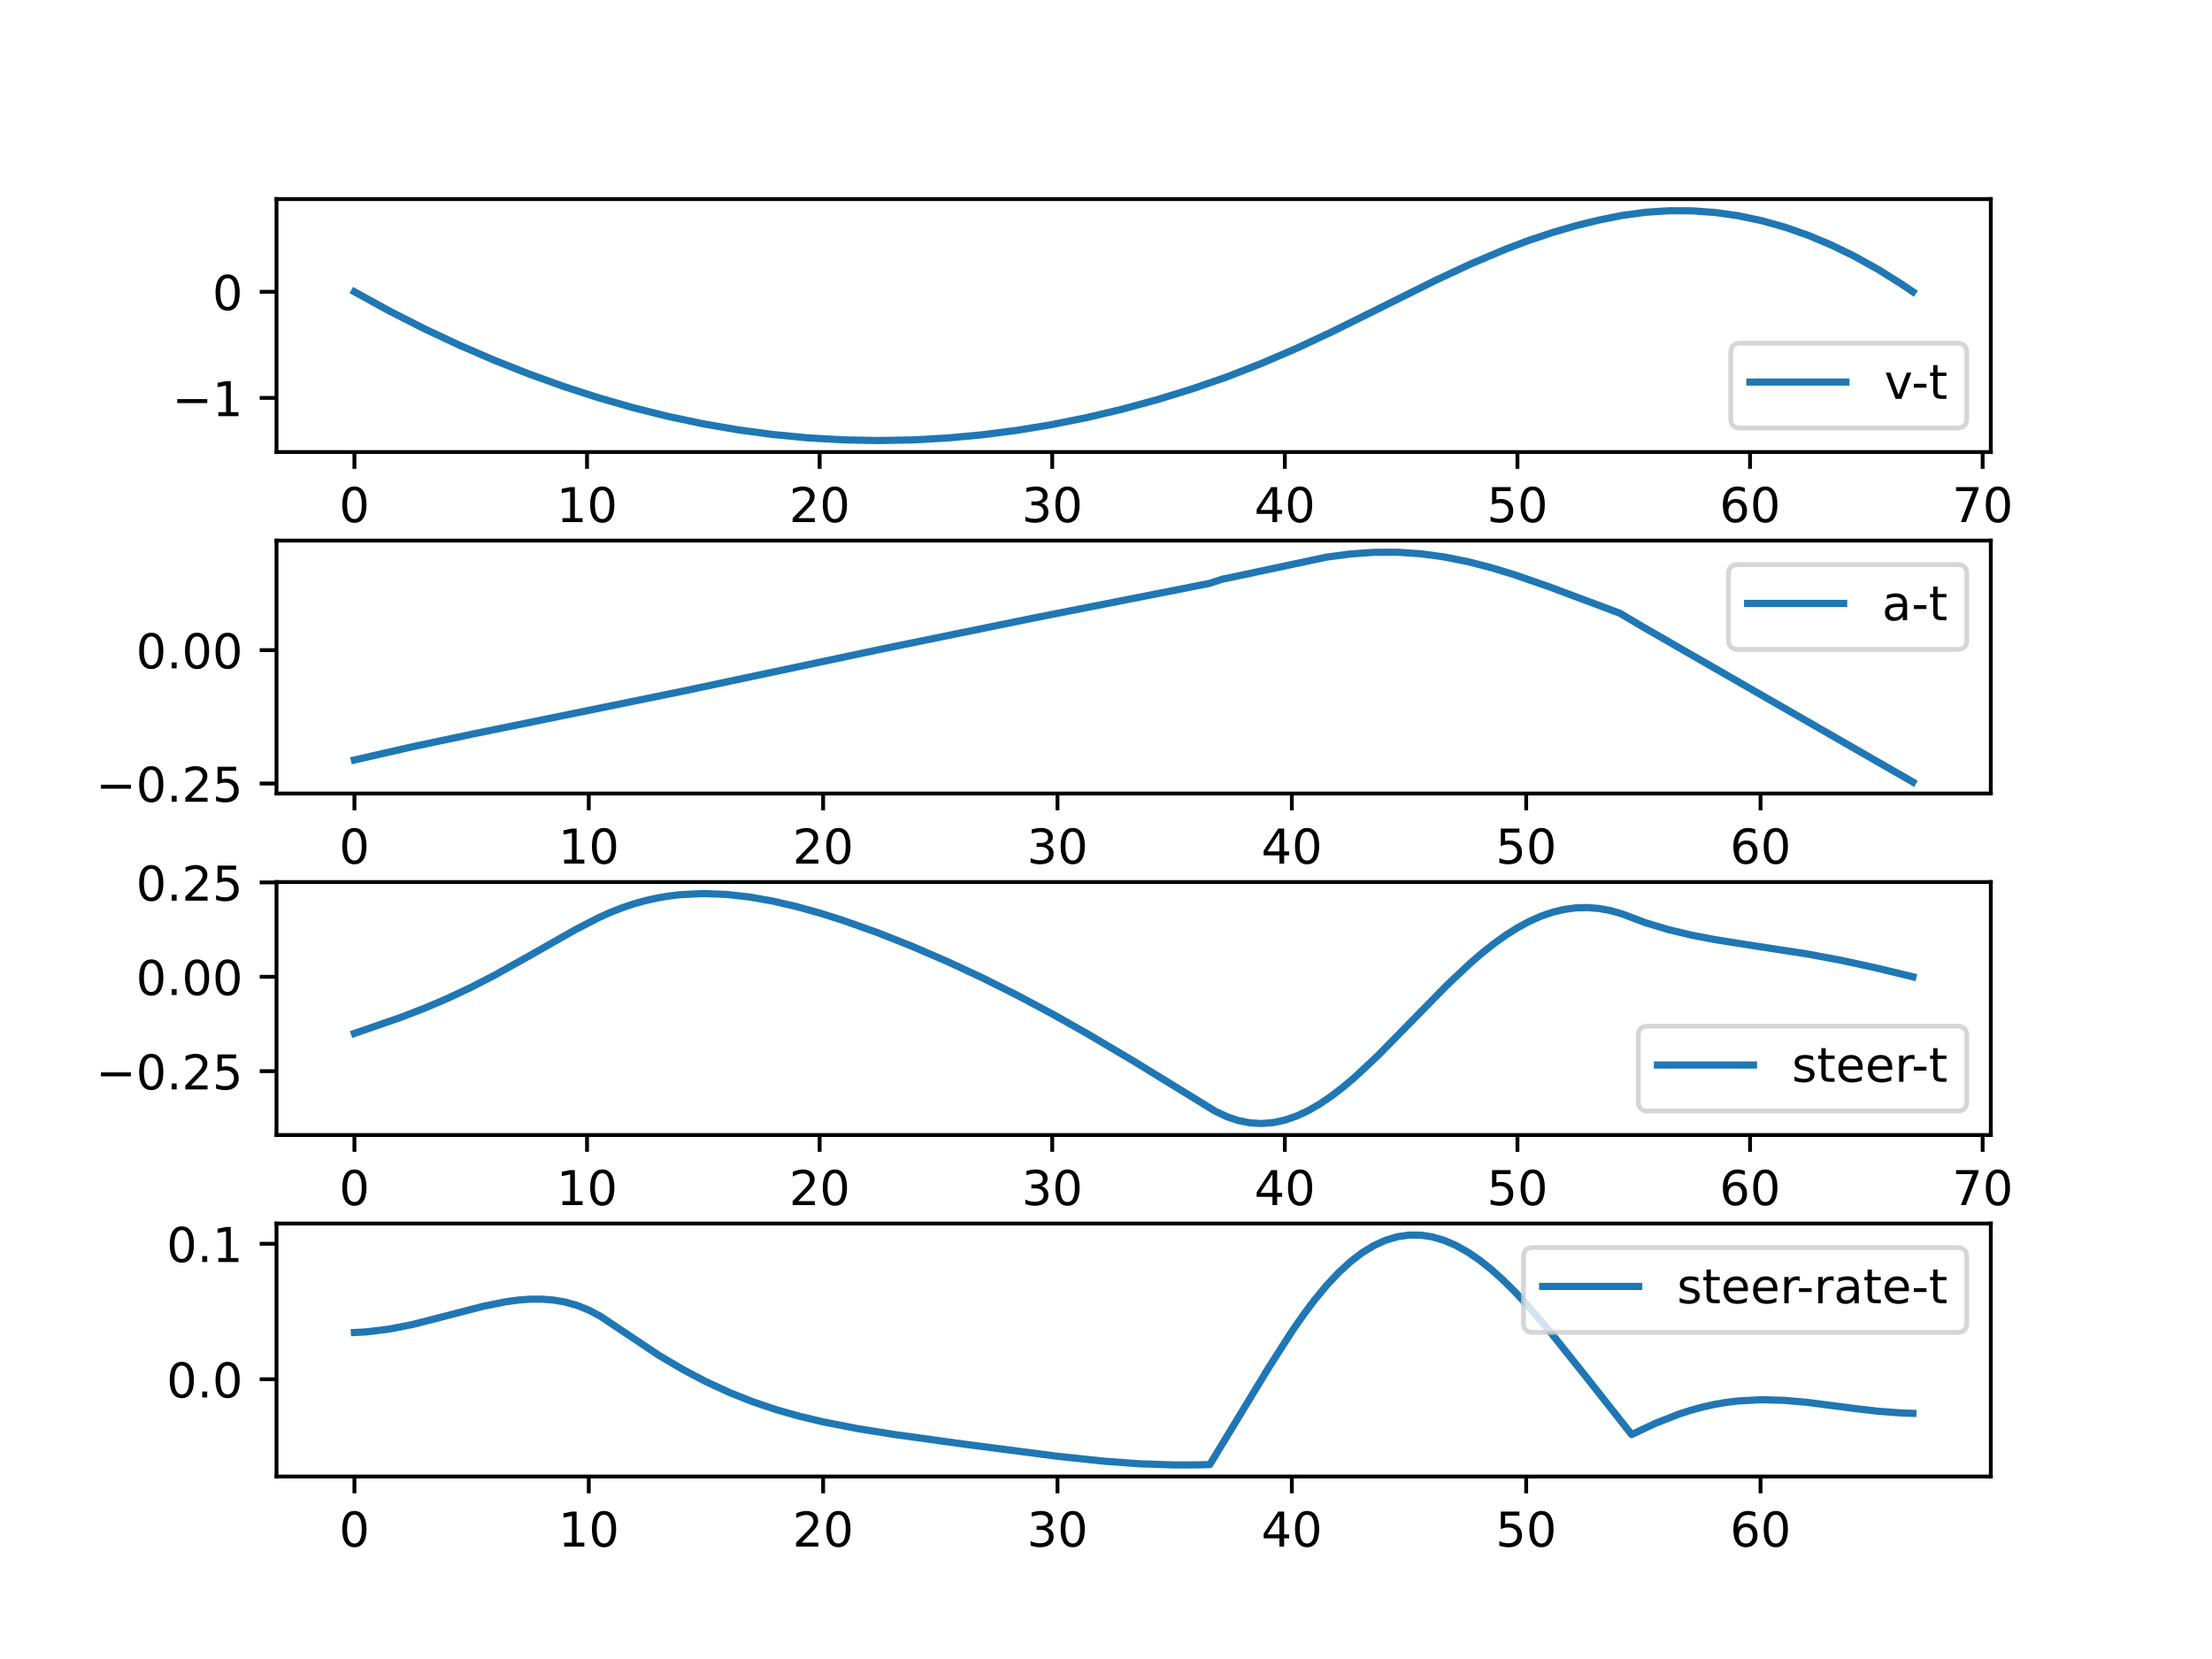 <?xml version="1.0" encoding="utf-8" standalone="no"?>
<!DOCTYPE svg PUBLIC "-//W3C//DTD SVG 1.1//EN"
  "http://www.w3.org/Graphics/SVG/1.1/DTD/svg11.dtd">
<!-- Created with matplotlib (https://matplotlib.org/) -->
<svg height="345.6pt" version="1.1" viewBox="0 0 460.8 345.6" width="460.8pt" xmlns="http://www.w3.org/2000/svg" xmlns:xlink="http://www.w3.org/1999/xlink">
 <defs>
  <style type="text/css">*{stroke-linecap:butt;stroke-linejoin:round;}</style>
 </defs>
 <g id="figure_1">
  <g id="patch_1">
   <path d="M 0 345.6 
L 460.8 345.6 
L 460.8 0 
L 0 0 
z
" style="fill:#ffffff;"/>
  </g>
  <g id="axes_1">
   <g id="patch_2">
    <path d="M 57.6 94.167 
L 414.72 94.167 
L 414.72 41.472 
L 57.6 41.472 
z
" style="fill:#ffffff;"/>
   </g>
   <g id="matplotlib.axis_1">
    <g id="xtick_1">
     <g id="line2d_1">
      <defs>
       <path d="M 0 0 
L 0 3.5 
" id="m134356f3b6" style="stroke:#000000;stroke-width:0.8;"/>
      </defs>
      <g>
       <use style="stroke:#000000;stroke-width:0.8;" x="73.833" xlink:href="#m134356f3b6" y="94.167"/>
      </g>
     </g>
     <g id="text_1">
      <!-- 0 -->
      <g transform="translate(70.651 108.766)scale(0.1 -0.1)">
       <defs>
        <path d="M 31.781 66.406 
Q 24.172 66.406 20.328 58.906 
Q 16.5 51.422 16.5 36.375 
Q 16.5 21.391 20.328 13.891 
Q 24.172 6.391 31.781 6.391 
Q 39.453 6.391 43.281 13.891 
Q 47.125 21.391 47.125 36.375 
Q 47.125 51.422 43.281 58.906 
Q 39.453 66.406 31.781 66.406 
z
M 31.781 74.219 
Q 44.047 74.219 50.516 64.516 
Q 56.984 54.828 56.984 36.375 
Q 56.984 17.969 50.516 8.266 
Q 44.047 -1.422 31.781 -1.422 
Q 19.531 -1.422 13.062 8.266 
Q 6.594 17.969 6.594 36.375 
Q 6.594 54.828 13.062 64.516 
Q 19.531 74.219 31.781 74.219 
z
" id="DejaVuSans-48"/>
       </defs>
       <use xlink:href="#DejaVuSans-48"/>
      </g>
     </g>
    </g>
    <g id="xtick_2">
     <g id="line2d_2">
      <g>
       <use style="stroke:#000000;stroke-width:0.8;" x="122.289" xlink:href="#m134356f3b6" y="94.167"/>
      </g>
     </g>
     <g id="text_2">
      <!-- 10 -->
      <g transform="translate(115.926 108.766)scale(0.1 -0.1)">
       <defs>
        <path d="M 12.406 8.297 
L 28.516 8.297 
L 28.516 63.922 
L 10.984 60.406 
L 10.984 69.391 
L 28.422 72.906 
L 38.281 72.906 
L 38.281 8.297 
L 54.391 8.297 
L 54.391 0 
L 12.406 0 
z
" id="DejaVuSans-49"/>
       </defs>
       <use xlink:href="#DejaVuSans-49"/>
       <use x="63.623" xlink:href="#DejaVuSans-48"/>
      </g>
     </g>
    </g>
    <g id="xtick_3">
     <g id="line2d_3">
      <g>
       <use style="stroke:#000000;stroke-width:0.8;" x="170.745" xlink:href="#m134356f3b6" y="94.167"/>
      </g>
     </g>
     <g id="text_3">
      <!-- 20 -->
      <g transform="translate(164.382 108.766)scale(0.1 -0.1)">
       <defs>
        <path d="M 19.188 8.297 
L 53.609 8.297 
L 53.609 0 
L 7.328 0 
L 7.328 8.297 
Q 12.938 14.109 22.625 23.891 
Q 32.328 33.688 34.812 36.531 
Q 39.547 41.844 41.422 45.531 
Q 43.312 49.219 43.312 52.781 
Q 43.312 58.594 39.234 62.25 
Q 35.156 65.922 28.609 65.922 
Q 23.969 65.922 18.812 64.312 
Q 13.672 62.703 7.812 59.422 
L 7.812 69.391 
Q 13.766 71.781 18.938 73 
Q 24.125 74.219 28.422 74.219 
Q 39.75 74.219 46.484 68.547 
Q 53.219 62.891 53.219 53.422 
Q 53.219 48.922 51.531 44.891 
Q 49.859 40.875 45.406 35.406 
Q 44.188 33.984 37.641 27.219 
Q 31.109 20.453 19.188 8.297 
z
" id="DejaVuSans-50"/>
       </defs>
       <use xlink:href="#DejaVuSans-50"/>
       <use x="63.623" xlink:href="#DejaVuSans-48"/>
      </g>
     </g>
    </g>
    <g id="xtick_4">
     <g id="line2d_4">
      <g>
       <use style="stroke:#000000;stroke-width:0.8;" x="219.2" xlink:href="#m134356f3b6" y="94.167"/>
      </g>
     </g>
     <g id="text_4">
      <!-- 30 -->
      <g transform="translate(212.838 108.766)scale(0.1 -0.1)">
       <defs>
        <path d="M 40.578 39.312 
Q 47.656 37.797 51.625 33 
Q 55.609 28.219 55.609 21.188 
Q 55.609 10.406 48.188 4.484 
Q 40.766 -1.422 27.094 -1.422 
Q 22.516 -1.422 17.656 -0.516 
Q 12.797 0.391 7.625 2.203 
L 7.625 11.719 
Q 11.719 9.328 16.594 8.109 
Q 21.484 6.891 26.812 6.891 
Q 36.078 6.891 40.938 10.547 
Q 45.797 14.203 45.797 21.188 
Q 45.797 27.641 41.281 31.266 
Q 36.766 34.906 28.719 34.906 
L 20.219 34.906 
L 20.219 43.016 
L 29.109 43.016 
Q 36.375 43.016 40.234 45.922 
Q 44.094 48.828 44.094 54.297 
Q 44.094 59.906 40.109 62.906 
Q 36.141 65.922 28.719 65.922 
Q 24.656 65.922 20.016 65.031 
Q 15.375 64.156 9.812 62.312 
L 9.812 71.094 
Q 15.438 72.656 20.344 73.438 
Q 25.25 74.219 29.594 74.219 
Q 40.828 74.219 47.359 69.109 
Q 53.906 64.016 53.906 55.328 
Q 53.906 49.266 50.438 45.094 
Q 46.969 40.922 40.578 39.312 
z
" id="DejaVuSans-51"/>
       </defs>
       <use xlink:href="#DejaVuSans-51"/>
       <use x="63.623" xlink:href="#DejaVuSans-48"/>
      </g>
     </g>
    </g>
    <g id="xtick_5">
     <g id="line2d_5">
      <g>
       <use style="stroke:#000000;stroke-width:0.8;" x="267.656" xlink:href="#m134356f3b6" y="94.167"/>
      </g>
     </g>
     <g id="text_5">
      <!-- 40 -->
      <g transform="translate(261.294 108.766)scale(0.1 -0.1)">
       <defs>
        <path d="M 37.797 64.312 
L 12.891 25.391 
L 37.797 25.391 
z
M 35.203 72.906 
L 47.609 72.906 
L 47.609 25.391 
L 58.016 25.391 
L 58.016 17.188 
L 47.609 17.188 
L 47.609 0 
L 37.797 0 
L 37.797 17.188 
L 4.891 17.188 
L 4.891 26.703 
z
" id="DejaVuSans-52"/>
       </defs>
       <use xlink:href="#DejaVuSans-52"/>
       <use x="63.623" xlink:href="#DejaVuSans-48"/>
      </g>
     </g>
    </g>
    <g id="xtick_6">
     <g id="line2d_6">
      <g>
       <use style="stroke:#000000;stroke-width:0.8;" x="316.112" xlink:href="#m134356f3b6" y="94.167"/>
      </g>
     </g>
     <g id="text_6">
      <!-- 50 -->
      <g transform="translate(309.75 108.766)scale(0.1 -0.1)">
       <defs>
        <path d="M 10.797 72.906 
L 49.516 72.906 
L 49.516 64.594 
L 19.828 64.594 
L 19.828 46.734 
Q 21.969 47.469 24.109 47.828 
Q 26.266 48.188 28.422 48.188 
Q 40.625 48.188 47.75 41.5 
Q 54.891 34.812 54.891 23.391 
Q 54.891 11.625 47.562 5.094 
Q 40.234 -1.422 26.906 -1.422 
Q 22.312 -1.422 17.547 -0.641 
Q 12.797 0.141 7.719 1.703 
L 7.719 11.625 
Q 12.109 9.234 16.797 8.062 
Q 21.484 6.891 26.703 6.891 
Q 35.156 6.891 40.078 11.328 
Q 45.016 15.766 45.016 23.391 
Q 45.016 31 40.078 35.438 
Q 35.156 39.891 26.703 39.891 
Q 22.75 39.891 18.812 39.016 
Q 14.891 38.141 10.797 36.281 
z
" id="DejaVuSans-53"/>
       </defs>
       <use xlink:href="#DejaVuSans-53"/>
       <use x="63.623" xlink:href="#DejaVuSans-48"/>
      </g>
     </g>
    </g>
    <g id="xtick_7">
     <g id="line2d_7">
      <g>
       <use style="stroke:#000000;stroke-width:0.8;" x="364.568" xlink:href="#m134356f3b6" y="94.167"/>
      </g>
     </g>
     <g id="text_7">
      <!-- 60 -->
      <g transform="translate(358.206 108.766)scale(0.1 -0.1)">
       <defs>
        <path d="M 33.016 40.375 
Q 26.375 40.375 22.484 35.828 
Q 18.609 31.297 18.609 23.391 
Q 18.609 15.531 22.484 10.953 
Q 26.375 6.391 33.016 6.391 
Q 39.656 6.391 43.531 10.953 
Q 47.406 15.531 47.406 23.391 
Q 47.406 31.297 43.531 35.828 
Q 39.656 40.375 33.016 40.375 
z
M 52.594 71.297 
L 52.594 62.312 
Q 48.875 64.062 45.094 64.984 
Q 41.312 65.922 37.594 65.922 
Q 27.828 65.922 22.672 59.328 
Q 17.531 52.734 16.797 39.406 
Q 19.672 43.656 24.016 45.922 
Q 28.375 48.188 33.594 48.188 
Q 44.578 48.188 50.953 41.516 
Q 57.328 34.859 57.328 23.391 
Q 57.328 12.156 50.688 5.359 
Q 44.047 -1.422 33.016 -1.422 
Q 20.359 -1.422 13.672 8.266 
Q 6.984 17.969 6.984 36.375 
Q 6.984 53.656 15.188 63.938 
Q 23.391 74.219 37.203 74.219 
Q 40.922 74.219 44.703 73.484 
Q 48.484 72.75 52.594 71.297 
z
" id="DejaVuSans-54"/>
       </defs>
       <use xlink:href="#DejaVuSans-54"/>
       <use x="63.623" xlink:href="#DejaVuSans-48"/>
      </g>
     </g>
    </g>
    <g id="xtick_8">
     <g id="line2d_8">
      <g>
       <use style="stroke:#000000;stroke-width:0.8;" x="413.024" xlink:href="#m134356f3b6" y="94.167"/>
      </g>
     </g>
     <g id="text_8">
      <!-- 70 -->
      <g transform="translate(406.662 108.766)scale(0.1 -0.1)">
       <defs>
        <path d="M 8.203 72.906 
L 55.078 72.906 
L 55.078 68.703 
L 28.609 0 
L 18.312 0 
L 43.219 64.594 
L 8.203 64.594 
z
" id="DejaVuSans-55"/>
       </defs>
       <use xlink:href="#DejaVuSans-55"/>
       <use x="63.623" xlink:href="#DejaVuSans-48"/>
      </g>
     </g>
    </g>
   </g>
   <g id="matplotlib.axis_2">
    <g id="ytick_1">
     <g id="line2d_9">
      <defs>
       <path d="M 0 0 
L -3.5 0 
" id="m5e0f780d71" style="stroke:#000000;stroke-width:0.8;"/>
      </defs>
      <g>
       <use style="stroke:#000000;stroke-width:0.8;" x="57.6" xlink:href="#m5e0f780d71" y="82.89"/>
      </g>
     </g>
     <g id="text_9">
      <!-- −1 -->
      <g transform="translate(35.858 86.69)scale(0.1 -0.1)">
       <defs>
        <path d="M 10.594 35.5 
L 73.188 35.5 
L 73.188 27.203 
L 10.594 27.203 
z
" id="DejaVuSans-8722"/>
       </defs>
       <use xlink:href="#DejaVuSans-8722"/>
       <use x="83.789" xlink:href="#DejaVuSans-49"/>
      </g>
     </g>
    </g>
    <g id="ytick_2">
     <g id="line2d_10">
      <g>
       <use style="stroke:#000000;stroke-width:0.8;" x="57.6" xlink:href="#m5e0f780d71" y="60.784"/>
      </g>
     </g>
     <g id="text_10">
      <!-- 0 -->
      <g transform="translate(44.237 64.583)scale(0.1 -0.1)">
       <use xlink:href="#DejaVuSans-48"/>
      </g>
     </g>
    </g>
   </g>
   <g id="line2d_11">
    <path clip-path="url(#pe5c8f48efb)" d="M 73.833 60.784 
L 81.101 64.778 
L 88.369 68.473 
L 95.638 71.883 
L 102.906 75.021 
L 110.175 77.896 
L 117.443 80.513 
L 124.711 82.869 
L 131.98 84.954 
L 139.248 86.765 
L 146.517 88.297 
L 153.785 89.549 
L 161.053 90.52 
L 168.322 91.213 
L 175.59 91.63 
L 182.859 91.772 
L 190.127 91.642 
L 197.395 91.241 
L 204.664 90.572 
L 211.932 89.636 
L 219.2 88.436 
L 226.469 86.974 
L 233.737 85.253 
L 241.006 83.275 
L 248.274 81.04 
L 255.542 78.529 
L 262.811 75.699 
L 270.079 72.571 
L 277.348 69.176 
L 287.039 64.38 
L 299.153 58.357 
L 306.421 54.967 
L 313.689 51.894 
L 318.535 50.069 
L 323.381 48.446 
L 328.226 47.037 
L 333.072 45.848 
L 337.917 44.878 
L 342.763 44.224 
L 347.609 43.903 
L 352.454 43.915 
L 357.3 44.264 
L 362.145 44.948 
L 366.991 45.969 
L 371.837 47.327 
L 376.682 49.021 
L 381.528 51.051 
L 386.373 53.415 
L 391.219 56.114 
L 396.064 59.144 
L 398.487 60.784 
L 398.487 60.784 
" style="fill:none;stroke:#1f77b4;stroke-linecap:square;stroke-width:1.5;"/>
   </g>
   <g id="patch_3">
    <path d="M 57.6 94.167 
L 57.6 41.472 
" style="fill:none;stroke:#000000;stroke-linecap:square;stroke-linejoin:miter;stroke-width:0.8;"/>
   </g>
   <g id="patch_4">
    <path d="M 414.72 94.167 
L 414.72 41.472 
" style="fill:none;stroke:#000000;stroke-linecap:square;stroke-linejoin:miter;stroke-width:0.8;"/>
   </g>
   <g id="patch_5">
    <path d="M 57.6 94.167 
L 414.72 94.167 
" style="fill:none;stroke:#000000;stroke-linecap:square;stroke-linejoin:miter;stroke-width:0.8;"/>
   </g>
   <g id="patch_6">
    <path d="M 57.6 41.472 
L 414.72 41.472 
" style="fill:none;stroke:#000000;stroke-linecap:square;stroke-linejoin:miter;stroke-width:0.8;"/>
   </g>
   <g id="legend_1">
    <g id="patch_7">
     <path d="M 362.536 89.167 
L 407.72 89.167 
Q 409.72 89.167 409.72 87.167 
L 409.72 73.489 
Q 409.72 71.489 407.72 71.489 
L 362.536 71.489 
Q 360.536 71.489 360.536 73.489 
L 360.536 87.167 
Q 360.536 89.167 362.536 89.167 
z
" style="fill:#ffffff;opacity:0.8;stroke:#cccccc;stroke-linejoin:miter;"/>
    </g>
    <g id="line2d_12">
     <path d="M 364.536 79.588 
L 384.536 79.588 
" style="fill:none;stroke:#1f77b4;stroke-linecap:square;stroke-width:1.5;"/>
    </g>
    <g id="line2d_13"/>
    <g id="text_11">
     <!-- v-t -->
     <g transform="translate(392.536 83.088)scale(0.1 -0.1)">
      <defs>
       <path d="M 2.984 54.688 
L 12.5 54.688 
L 29.594 8.797 
L 46.688 54.688 
L 56.203 54.688 
L 35.688 0 
L 23.484 0 
z
" id="DejaVuSans-118"/>
       <path d="M 4.891 31.391 
L 31.203 31.391 
L 31.203 23.391 
L 4.891 23.391 
z
" id="DejaVuSans-45"/>
       <path d="M 18.312 70.219 
L 18.312 54.688 
L 36.812 54.688 
L 36.812 47.703 
L 18.312 47.703 
L 18.312 18.016 
Q 18.312 11.328 20.141 9.422 
Q 21.969 7.516 27.594 7.516 
L 36.812 7.516 
L 36.812 0 
L 27.594 0 
Q 17.188 0 13.234 3.875 
Q 9.281 7.766 9.281 18.016 
L 9.281 47.703 
L 2.688 47.703 
L 2.688 54.688 
L 9.281 54.688 
L 9.281 70.219 
z
" id="DejaVuSans-116"/>
      </defs>
      <use xlink:href="#DejaVuSans-118"/>
      <use x="56.555" xlink:href="#DejaVuSans-45"/>
      <use x="92.639" xlink:href="#DejaVuSans-116"/>
     </g>
    </g>
   </g>
  </g>
  <g id="axes_2">
   <g id="patch_8">
    <path d="M 57.6 165.306 
L 414.72 165.306 
L 414.72 112.611 
L 57.6 112.611 
z
" style="fill:#ffffff;"/>
   </g>
   <g id="matplotlib.axis_3">
    <g id="xtick_9">
     <g id="line2d_14">
      <g>
       <use style="stroke:#000000;stroke-width:0.8;" x="73.833" xlink:href="#m134356f3b6" y="165.306"/>
      </g>
     </g>
     <g id="text_12">
      <!-- 0 -->
      <g transform="translate(70.651 179.905)scale(0.1 -0.1)">
       <use xlink:href="#DejaVuSans-48"/>
      </g>
     </g>
    </g>
    <g id="xtick_10">
     <g id="line2d_15">
      <g>
       <use style="stroke:#000000;stroke-width:0.8;" x="122.653" xlink:href="#m134356f3b6" y="165.306"/>
      </g>
     </g>
     <g id="text_13">
      <!-- 10 -->
      <g transform="translate(116.29 179.905)scale(0.1 -0.1)">
       <use xlink:href="#DejaVuSans-49"/>
       <use x="63.623" xlink:href="#DejaVuSans-48"/>
      </g>
     </g>
    </g>
    <g id="xtick_11">
     <g id="line2d_16">
      <g>
       <use style="stroke:#000000;stroke-width:0.8;" x="171.473" xlink:href="#m134356f3b6" y="165.306"/>
      </g>
     </g>
     <g id="text_14">
      <!-- 20 -->
      <g transform="translate(165.111 179.905)scale(0.1 -0.1)">
       <use xlink:href="#DejaVuSans-50"/>
       <use x="63.623" xlink:href="#DejaVuSans-48"/>
      </g>
     </g>
    </g>
    <g id="xtick_12">
     <g id="line2d_17">
      <g>
       <use style="stroke:#000000;stroke-width:0.8;" x="220.293" xlink:href="#m134356f3b6" y="165.306"/>
      </g>
     </g>
     <g id="text_15">
      <!-- 30 -->
      <g transform="translate(213.931 179.905)scale(0.1 -0.1)">
       <use xlink:href="#DejaVuSans-51"/>
       <use x="63.623" xlink:href="#DejaVuSans-48"/>
      </g>
     </g>
    </g>
    <g id="xtick_13">
     <g id="line2d_18">
      <g>
       <use style="stroke:#000000;stroke-width:0.8;" x="269.114" xlink:href="#m134356f3b6" y="165.306"/>
      </g>
     </g>
     <g id="text_16">
      <!-- 40 -->
      <g transform="translate(262.751 179.905)scale(0.1 -0.1)">
       <use xlink:href="#DejaVuSans-52"/>
       <use x="63.623" xlink:href="#DejaVuSans-48"/>
      </g>
     </g>
    </g>
    <g id="xtick_14">
     <g id="line2d_19">
      <g>
       <use style="stroke:#000000;stroke-width:0.8;" x="317.934" xlink:href="#m134356f3b6" y="165.306"/>
      </g>
     </g>
     <g id="text_17">
      <!-- 50 -->
      <g transform="translate(311.571 179.905)scale(0.1 -0.1)">
       <use xlink:href="#DejaVuSans-53"/>
       <use x="63.623" xlink:href="#DejaVuSans-48"/>
      </g>
     </g>
    </g>
    <g id="xtick_15">
     <g id="line2d_20">
      <g>
       <use style="stroke:#000000;stroke-width:0.8;" x="366.754" xlink:href="#m134356f3b6" y="165.306"/>
      </g>
     </g>
     <g id="text_18">
      <!-- 60 -->
      <g transform="translate(360.392 179.905)scale(0.1 -0.1)">
       <use xlink:href="#DejaVuSans-54"/>
       <use x="63.623" xlink:href="#DejaVuSans-48"/>
      </g>
     </g>
    </g>
   </g>
   <g id="matplotlib.axis_4">
    <g id="ytick_3">
     <g id="line2d_21">
      <g>
       <use style="stroke:#000000;stroke-width:0.8;" x="57.6" xlink:href="#m5e0f780d71" y="163.221"/>
      </g>
     </g>
     <g id="text_19">
      <!-- −0.25 -->
      <g transform="translate(19.955 167.021)scale(0.1 -0.1)">
       <defs>
        <path d="M 10.688 12.406 
L 21 12.406 
L 21 0 
L 10.688 0 
z
" id="DejaVuSans-46"/>
       </defs>
       <use xlink:href="#DejaVuSans-8722"/>
       <use x="83.789" xlink:href="#DejaVuSans-48"/>
       <use x="147.412" xlink:href="#DejaVuSans-46"/>
       <use x="179.199" xlink:href="#DejaVuSans-50"/>
       <use x="242.822" xlink:href="#DejaVuSans-53"/>
      </g>
     </g>
    </g>
    <g id="ytick_4">
     <g id="line2d_22">
      <g>
       <use style="stroke:#000000;stroke-width:0.8;" x="57.6" xlink:href="#m5e0f780d71" y="135.432"/>
      </g>
     </g>
     <g id="text_20">
      <!-- 0.00 -->
      <g transform="translate(28.334 139.231)scale(0.1 -0.1)">
       <use xlink:href="#DejaVuSans-48"/>
       <use x="63.623" xlink:href="#DejaVuSans-46"/>
       <use x="95.41" xlink:href="#DejaVuSans-48"/>
       <use x="159.033" xlink:href="#DejaVuSans-48"/>
      </g>
     </g>
    </g>
   </g>
   <g id="line2d_23">
    <path clip-path="url(#p26aef33671)" d="M 73.833 158.32 
L 86.038 155.534 
L 98.243 152.96 
L 142.181 143.992 
L 183.678 135.21 
L 215.411 128.727 
L 249.586 121.994 
L 252.027 121.516 
L 254.468 120.701 
L 276.437 116.039 
L 281.319 115.402 
L 286.201 115.057 
L 291.083 115.039 
L 295.965 115.361 
L 300.847 116.02 
L 305.729 116.992 
L 310.611 118.245 
L 315.493 119.729 
L 322.816 122.269 
L 337.462 127.756 
L 342.344 130.648 
L 364.313 143.284 
L 398.487 162.911 
L 398.487 162.911 
" style="fill:none;stroke:#1f77b4;stroke-linecap:square;stroke-width:1.5;"/>
   </g>
   <g id="patch_9">
    <path d="M 57.6 165.306 
L 57.6 112.611 
" style="fill:none;stroke:#000000;stroke-linecap:square;stroke-linejoin:miter;stroke-width:0.8;"/>
   </g>
   <g id="patch_10">
    <path d="M 414.72 165.306 
L 414.72 112.611 
" style="fill:none;stroke:#000000;stroke-linecap:square;stroke-linejoin:miter;stroke-width:0.8;"/>
   </g>
   <g id="patch_11">
    <path d="M 57.6 165.306 
L 414.72 165.306 
" style="fill:none;stroke:#000000;stroke-linecap:square;stroke-linejoin:miter;stroke-width:0.8;"/>
   </g>
   <g id="patch_12">
    <path d="M 57.6 112.611 
L 414.72 112.611 
" style="fill:none;stroke:#000000;stroke-linecap:square;stroke-linejoin:miter;stroke-width:0.8;"/>
   </g>
   <g id="legend_2">
    <g id="patch_13">
     <path d="M 362.064 135.289 
L 407.72 135.289 
Q 409.72 135.289 409.72 133.289 
L 409.72 119.611 
Q 409.72 117.611 407.72 117.611 
L 362.064 117.611 
Q 360.064 117.611 360.064 119.611 
L 360.064 133.289 
Q 360.064 135.289 362.064 135.289 
z
" style="fill:#ffffff;opacity:0.8;stroke:#cccccc;stroke-linejoin:miter;"/>
    </g>
    <g id="line2d_24">
     <path d="M 364.064 125.709 
L 384.064 125.709 
" style="fill:none;stroke:#1f77b4;stroke-linecap:square;stroke-width:1.5;"/>
    </g>
    <g id="line2d_25"/>
    <g id="text_21">
     <!-- a-t -->
     <g transform="translate(392.064 129.209)scale(0.1 -0.1)">
      <defs>
       <path d="M 34.281 27.484 
Q 23.391 27.484 19.188 25 
Q 14.984 22.516 14.984 16.5 
Q 14.984 11.719 18.141 8.906 
Q 21.297 6.109 26.703 6.109 
Q 34.188 6.109 38.703 11.406 
Q 43.219 16.703 43.219 25.484 
L 43.219 27.484 
z
M 52.203 31.203 
L 52.203 0 
L 43.219 0 
L 43.219 8.297 
Q 40.141 3.328 35.547 0.953 
Q 30.953 -1.422 24.312 -1.422 
Q 15.922 -1.422 10.953 3.297 
Q 6 8.016 6 15.922 
Q 6 25.141 12.172 29.828 
Q 18.359 34.516 30.609 34.516 
L 43.219 34.516 
L 43.219 35.406 
Q 43.219 41.609 39.141 45 
Q 35.062 48.391 27.688 48.391 
Q 23 48.391 18.547 47.266 
Q 14.109 46.141 10.016 43.891 
L 10.016 52.203 
Q 14.938 54.109 19.578 55.047 
Q 24.219 56 28.609 56 
Q 40.484 56 46.344 49.844 
Q 52.203 43.703 52.203 31.203 
z
" id="DejaVuSans-97"/>
      </defs>
      <use xlink:href="#DejaVuSans-97"/>
      <use x="61.279" xlink:href="#DejaVuSans-45"/>
      <use x="97.363" xlink:href="#DejaVuSans-116"/>
     </g>
    </g>
   </g>
  </g>
  <g id="axes_3">
   <g id="patch_14">
    <path d="M 57.6 236.445 
L 414.72 236.445 
L 414.72 183.75 
L 57.6 183.75 
z
" style="fill:#ffffff;"/>
   </g>
   <g id="matplotlib.axis_5">
    <g id="xtick_16">
     <g id="line2d_26">
      <g>
       <use style="stroke:#000000;stroke-width:0.8;" x="73.833" xlink:href="#m134356f3b6" y="236.445"/>
      </g>
     </g>
     <g id="text_22">
      <!-- 0 -->
      <g transform="translate(70.651 251.044)scale(0.1 -0.1)">
       <use xlink:href="#DejaVuSans-48"/>
      </g>
     </g>
    </g>
    <g id="xtick_17">
     <g id="line2d_27">
      <g>
       <use style="stroke:#000000;stroke-width:0.8;" x="122.289" xlink:href="#m134356f3b6" y="236.445"/>
      </g>
     </g>
     <g id="text_23">
      <!-- 10 -->
      <g transform="translate(115.926 251.044)scale(0.1 -0.1)">
       <use xlink:href="#DejaVuSans-49"/>
       <use x="63.623" xlink:href="#DejaVuSans-48"/>
      </g>
     </g>
    </g>
    <g id="xtick_18">
     <g id="line2d_28">
      <g>
       <use style="stroke:#000000;stroke-width:0.8;" x="170.745" xlink:href="#m134356f3b6" y="236.445"/>
      </g>
     </g>
     <g id="text_24">
      <!-- 20 -->
      <g transform="translate(164.382 251.044)scale(0.1 -0.1)">
       <use xlink:href="#DejaVuSans-50"/>
       <use x="63.623" xlink:href="#DejaVuSans-48"/>
      </g>
     </g>
    </g>
    <g id="xtick_19">
     <g id="line2d_29">
      <g>
       <use style="stroke:#000000;stroke-width:0.8;" x="219.2" xlink:href="#m134356f3b6" y="236.445"/>
      </g>
     </g>
     <g id="text_25">
      <!-- 30 -->
      <g transform="translate(212.838 251.044)scale(0.1 -0.1)">
       <use xlink:href="#DejaVuSans-51"/>
       <use x="63.623" xlink:href="#DejaVuSans-48"/>
      </g>
     </g>
    </g>
    <g id="xtick_20">
     <g id="line2d_30">
      <g>
       <use style="stroke:#000000;stroke-width:0.8;" x="267.656" xlink:href="#m134356f3b6" y="236.445"/>
      </g>
     </g>
     <g id="text_26">
      <!-- 40 -->
      <g transform="translate(261.294 251.044)scale(0.1 -0.1)">
       <use xlink:href="#DejaVuSans-52"/>
       <use x="63.623" xlink:href="#DejaVuSans-48"/>
      </g>
     </g>
    </g>
    <g id="xtick_21">
     <g id="line2d_31">
      <g>
       <use style="stroke:#000000;stroke-width:0.8;" x="316.112" xlink:href="#m134356f3b6" y="236.445"/>
      </g>
     </g>
     <g id="text_27">
      <!-- 50 -->
      <g transform="translate(309.75 251.044)scale(0.1 -0.1)">
       <use xlink:href="#DejaVuSans-53"/>
       <use x="63.623" xlink:href="#DejaVuSans-48"/>
      </g>
     </g>
    </g>
    <g id="xtick_22">
     <g id="line2d_32">
      <g>
       <use style="stroke:#000000;stroke-width:0.8;" x="364.568" xlink:href="#m134356f3b6" y="236.445"/>
      </g>
     </g>
     <g id="text_28">
      <!-- 60 -->
      <g transform="translate(358.206 251.044)scale(0.1 -0.1)">
       <use xlink:href="#DejaVuSans-54"/>
       <use x="63.623" xlink:href="#DejaVuSans-48"/>
      </g>
     </g>
    </g>
    <g id="xtick_23">
     <g id="line2d_33">
      <g>
       <use style="stroke:#000000;stroke-width:0.8;" x="413.024" xlink:href="#m134356f3b6" y="236.445"/>
      </g>
     </g>
     <g id="text_29">
      <!-- 70 -->
      <g transform="translate(406.662 251.044)scale(0.1 -0.1)">
       <use xlink:href="#DejaVuSans-55"/>
       <use x="63.623" xlink:href="#DejaVuSans-48"/>
      </g>
     </g>
    </g>
   </g>
   <g id="matplotlib.axis_6">
    <g id="ytick_5">
     <g id="line2d_34">
      <g>
       <use style="stroke:#000000;stroke-width:0.8;" x="57.6" xlink:href="#m5e0f780d71" y="223.145"/>
      </g>
     </g>
     <g id="text_30">
      <!-- −0.25 -->
      <g transform="translate(19.955 226.945)scale(0.1 -0.1)">
       <use xlink:href="#DejaVuSans-8722"/>
       <use x="83.789" xlink:href="#DejaVuSans-48"/>
       <use x="147.412" xlink:href="#DejaVuSans-46"/>
       <use x="179.199" xlink:href="#DejaVuSans-50"/>
       <use x="242.822" xlink:href="#DejaVuSans-53"/>
      </g>
     </g>
    </g>
    <g id="ytick_6">
     <g id="line2d_35">
      <g>
       <use style="stroke:#000000;stroke-width:0.8;" x="57.6" xlink:href="#m5e0f780d71" y="203.483"/>
      </g>
     </g>
     <g id="text_31">
      <!-- 0.00 -->
      <g transform="translate(28.334 207.282)scale(0.1 -0.1)">
       <use xlink:href="#DejaVuSans-48"/>
       <use x="63.623" xlink:href="#DejaVuSans-46"/>
       <use x="95.41" xlink:href="#DejaVuSans-48"/>
       <use x="159.033" xlink:href="#DejaVuSans-48"/>
      </g>
     </g>
    </g>
    <g id="ytick_7">
     <g id="line2d_36">
      <g>
       <use style="stroke:#000000;stroke-width:0.8;" x="57.6" xlink:href="#m5e0f780d71" y="183.821"/>
      </g>
     </g>
     <g id="text_32">
      <!-- 0.25 -->
      <g transform="translate(28.334 187.62)scale(0.1 -0.1)">
       <use xlink:href="#DejaVuSans-48"/>
       <use x="63.623" xlink:href="#DejaVuSans-46"/>
       <use x="95.41" xlink:href="#DejaVuSans-50"/>
       <use x="159.033" xlink:href="#DejaVuSans-53"/>
      </g>
     </g>
    </g>
   </g>
   <g id="line2d_37">
    <path clip-path="url(#p8239c82ef7)" d="M 73.833 215.281 
L 83.524 211.923 
L 88.369 210.056 
L 93.215 207.993 
L 98.061 205.714 
L 102.906 203.222 
L 110.175 199.175 
L 119.866 193.664 
L 124.711 191.173 
L 127.134 190.077 
L 129.557 189.119 
L 131.98 188.304 
L 134.403 187.627 
L 136.825 187.085 
L 139.248 186.671 
L 141.671 186.38 
L 146.517 186.145 
L 151.362 186.327 
L 156.208 186.872 
L 161.053 187.729 
L 165.899 188.85 
L 170.745 190.192 
L 175.59 191.72 
L 182.859 194.304 
L 190.127 197.182 
L 197.395 200.322 
L 204.664 203.712 
L 211.932 207.346 
L 219.2 211.218 
L 226.469 215.313 
L 236.16 221.055 
L 253.12 231.464 
L 255.542 232.612 
L 257.965 233.43 
L 260.388 233.909 
L 262.811 234.05 
L 265.234 233.856 
L 267.656 233.335 
L 270.079 232.503 
L 272.502 231.378 
L 274.925 229.982 
L 277.348 228.34 
L 279.77 226.482 
L 282.193 224.435 
L 287.039 219.904 
L 294.307 212.49 
L 301.575 205.083 
L 306.421 200.535 
L 308.844 198.457 
L 311.267 196.541 
L 313.689 194.808 
L 316.112 193.277 
L 318.535 191.965 
L 320.958 190.884 
L 323.381 190.047 
L 325.803 189.461 
L 328.226 189.131 
L 330.649 189.061 
L 333.072 189.249 
L 335.495 189.691 
L 337.917 190.383 
L 342.763 192.21 
L 347.609 193.666 
L 352.454 194.819 
L 357.3 195.747 
L 364.568 196.896 
L 376.682 198.764 
L 383.951 200.127 
L 391.219 201.727 
L 398.487 203.483 
L 398.487 203.483 
" style="fill:none;stroke:#1f77b4;stroke-linecap:square;stroke-width:1.5;"/>
   </g>
   <g id="patch_15">
    <path d="M 57.6 236.445 
L 57.6 183.75 
" style="fill:none;stroke:#000000;stroke-linecap:square;stroke-linejoin:miter;stroke-width:0.8;"/>
   </g>
   <g id="patch_16">
    <path d="M 414.72 236.445 
L 414.72 183.75 
" style="fill:none;stroke:#000000;stroke-linecap:square;stroke-linejoin:miter;stroke-width:0.8;"/>
   </g>
   <g id="patch_17">
    <path d="M 57.6 236.445 
L 414.72 236.445 
" style="fill:none;stroke:#000000;stroke-linecap:square;stroke-linejoin:miter;stroke-width:0.8;"/>
   </g>
   <g id="patch_18">
    <path d="M 57.6 183.75 
L 414.72 183.75 
" style="fill:none;stroke:#000000;stroke-linecap:square;stroke-linejoin:miter;stroke-width:0.8;"/>
   </g>
   <g id="legend_3">
    <g id="patch_19">
     <path d="M 343.283 231.445 
L 407.72 231.445 
Q 409.72 231.445 409.72 229.445 
L 409.72 215.767 
Q 409.72 213.767 407.72 213.767 
L 343.283 213.767 
Q 341.283 213.767 341.283 215.767 
L 341.283 229.445 
Q 341.283 231.445 343.283 231.445 
z
" style="fill:#ffffff;opacity:0.8;stroke:#cccccc;stroke-linejoin:miter;"/>
    </g>
    <g id="line2d_38">
     <path d="M 345.283 221.865 
L 365.283 221.865 
" style="fill:none;stroke:#1f77b4;stroke-linecap:square;stroke-width:1.5;"/>
    </g>
    <g id="line2d_39"/>
    <g id="text_33">
     <!-- steer-t -->
     <g transform="translate(373.283 225.365)scale(0.1 -0.1)">
      <defs>
       <path d="M 44.281 53.078 
L 44.281 44.578 
Q 40.484 46.531 36.375 47.5 
Q 32.281 48.484 27.875 48.484 
Q 21.188 48.484 17.844 46.438 
Q 14.5 44.391 14.5 40.281 
Q 14.5 37.156 16.891 35.375 
Q 19.281 33.594 26.516 31.984 
L 29.594 31.297 
Q 39.156 29.25 43.188 25.516 
Q 47.219 21.781 47.219 15.094 
Q 47.219 7.469 41.188 3.016 
Q 35.156 -1.422 24.609 -1.422 
Q 20.219 -1.422 15.453 -0.562 
Q 10.688 0.297 5.422 2 
L 5.422 11.281 
Q 10.406 8.688 15.234 7.391 
Q 20.062 6.109 24.812 6.109 
Q 31.156 6.109 34.562 8.281 
Q 37.984 10.453 37.984 14.406 
Q 37.984 18.062 35.516 20.016 
Q 33.062 21.969 24.703 23.781 
L 21.578 24.516 
Q 13.234 26.266 9.516 29.906 
Q 5.812 33.547 5.812 39.891 
Q 5.812 47.609 11.281 51.797 
Q 16.75 56 26.812 56 
Q 31.781 56 36.172 55.266 
Q 40.578 54.547 44.281 53.078 
z
" id="DejaVuSans-115"/>
       <path d="M 56.203 29.594 
L 56.203 25.203 
L 14.891 25.203 
Q 15.484 15.922 20.484 11.062 
Q 25.484 6.203 34.422 6.203 
Q 39.594 6.203 44.453 7.469 
Q 49.312 8.734 54.109 11.281 
L 54.109 2.781 
Q 49.266 0.734 44.188 -0.344 
Q 39.109 -1.422 33.891 -1.422 
Q 20.797 -1.422 13.156 6.188 
Q 5.516 13.812 5.516 26.812 
Q 5.516 40.234 12.766 48.109 
Q 20.016 56 32.328 56 
Q 43.359 56 49.781 48.891 
Q 56.203 41.797 56.203 29.594 
z
M 47.219 32.234 
Q 47.125 39.594 43.094 43.984 
Q 39.062 48.391 32.422 48.391 
Q 24.906 48.391 20.391 44.141 
Q 15.875 39.891 15.188 32.172 
z
" id="DejaVuSans-101"/>
       <path d="M 41.109 46.297 
Q 39.594 47.172 37.812 47.578 
Q 36.031 48 33.891 48 
Q 26.266 48 22.188 43.047 
Q 18.109 38.094 18.109 28.812 
L 18.109 0 
L 9.078 0 
L 9.078 54.688 
L 18.109 54.688 
L 18.109 46.188 
Q 20.953 51.172 25.484 53.578 
Q 30.031 56 36.531 56 
Q 37.453 56 38.578 55.875 
Q 39.703 55.766 41.062 55.516 
z
" id="DejaVuSans-114"/>
      </defs>
      <use xlink:href="#DejaVuSans-115"/>
      <use x="52.1" xlink:href="#DejaVuSans-116"/>
      <use x="91.309" xlink:href="#DejaVuSans-101"/>
      <use x="152.832" xlink:href="#DejaVuSans-101"/>
      <use x="214.355" xlink:href="#DejaVuSans-114"/>
      <use x="249.094" xlink:href="#DejaVuSans-45"/>
      <use x="285.178" xlink:href="#DejaVuSans-116"/>
     </g>
    </g>
   </g>
  </g>
  <g id="axes_4">
   <g id="patch_20">
    <path d="M 57.6 307.584 
L 414.72 307.584 
L 414.72 254.889 
L 57.6 254.889 
z
" style="fill:#ffffff;"/>
   </g>
   <g id="matplotlib.axis_7">
    <g id="xtick_24">
     <g id="line2d_40">
      <g>
       <use style="stroke:#000000;stroke-width:0.8;" x="73.833" xlink:href="#m134356f3b6" y="307.584"/>
      </g>
     </g>
     <g id="text_34">
      <!-- 0 -->
      <g transform="translate(70.651 322.182)scale(0.1 -0.1)">
       <use xlink:href="#DejaVuSans-48"/>
      </g>
     </g>
    </g>
    <g id="xtick_25">
     <g id="line2d_41">
      <g>
       <use style="stroke:#000000;stroke-width:0.8;" x="122.653" xlink:href="#m134356f3b6" y="307.584"/>
      </g>
     </g>
     <g id="text_35">
      <!-- 10 -->
      <g transform="translate(116.29 322.182)scale(0.1 -0.1)">
       <use xlink:href="#DejaVuSans-49"/>
       <use x="63.623" xlink:href="#DejaVuSans-48"/>
      </g>
     </g>
    </g>
    <g id="xtick_26">
     <g id="line2d_42">
      <g>
       <use style="stroke:#000000;stroke-width:0.8;" x="171.473" xlink:href="#m134356f3b6" y="307.584"/>
      </g>
     </g>
     <g id="text_36">
      <!-- 20 -->
      <g transform="translate(165.111 322.182)scale(0.1 -0.1)">
       <use xlink:href="#DejaVuSans-50"/>
       <use x="63.623" xlink:href="#DejaVuSans-48"/>
      </g>
     </g>
    </g>
    <g id="xtick_27">
     <g id="line2d_43">
      <g>
       <use style="stroke:#000000;stroke-width:0.8;" x="220.293" xlink:href="#m134356f3b6" y="307.584"/>
      </g>
     </g>
     <g id="text_37">
      <!-- 30 -->
      <g transform="translate(213.931 322.182)scale(0.1 -0.1)">
       <use xlink:href="#DejaVuSans-51"/>
       <use x="63.623" xlink:href="#DejaVuSans-48"/>
      </g>
     </g>
    </g>
    <g id="xtick_28">
     <g id="line2d_44">
      <g>
       <use style="stroke:#000000;stroke-width:0.8;" x="269.114" xlink:href="#m134356f3b6" y="307.584"/>
      </g>
     </g>
     <g id="text_38">
      <!-- 40 -->
      <g transform="translate(262.751 322.182)scale(0.1 -0.1)">
       <use xlink:href="#DejaVuSans-52"/>
       <use x="63.623" xlink:href="#DejaVuSans-48"/>
      </g>
     </g>
    </g>
    <g id="xtick_29">
     <g id="line2d_45">
      <g>
       <use style="stroke:#000000;stroke-width:0.8;" x="317.934" xlink:href="#m134356f3b6" y="307.584"/>
      </g>
     </g>
     <g id="text_39">
      <!-- 50 -->
      <g transform="translate(311.571 322.182)scale(0.1 -0.1)">
       <use xlink:href="#DejaVuSans-53"/>
       <use x="63.623" xlink:href="#DejaVuSans-48"/>
      </g>
     </g>
    </g>
    <g id="xtick_30">
     <g id="line2d_46">
      <g>
       <use style="stroke:#000000;stroke-width:0.8;" x="366.754" xlink:href="#m134356f3b6" y="307.584"/>
      </g>
     </g>
     <g id="text_40">
      <!-- 60 -->
      <g transform="translate(360.392 322.182)scale(0.1 -0.1)">
       <use xlink:href="#DejaVuSans-54"/>
       <use x="63.623" xlink:href="#DejaVuSans-48"/>
      </g>
     </g>
    </g>
   </g>
   <g id="matplotlib.axis_8">
    <g id="ytick_8">
     <g id="line2d_47">
      <g>
       <use style="stroke:#000000;stroke-width:0.8;" x="57.6" xlink:href="#m5e0f780d71" y="287.32"/>
      </g>
     </g>
     <g id="text_41">
      <!-- 0.0 -->
      <g transform="translate(34.697 291.119)scale(0.1 -0.1)">
       <use xlink:href="#DejaVuSans-48"/>
       <use x="63.623" xlink:href="#DejaVuSans-46"/>
       <use x="95.41" xlink:href="#DejaVuSans-48"/>
      </g>
     </g>
    </g>
    <g id="ytick_9">
     <g id="line2d_48">
      <g>
       <use style="stroke:#000000;stroke-width:0.8;" x="57.6" xlink:href="#m5e0f780d71" y="259.099"/>
      </g>
     </g>
     <g id="text_42">
      <!-- 0.1 -->
      <g transform="translate(34.697 262.899)scale(0.1 -0.1)">
       <use xlink:href="#DejaVuSans-48"/>
       <use x="63.623" xlink:href="#DejaVuSans-46"/>
       <use x="95.41" xlink:href="#DejaVuSans-49"/>
      </g>
     </g>
    </g>
   </g>
   <g id="line2d_49">
    <path clip-path="url(#pe013517aea)" d="M 73.833 277.584 
L 76.274 277.458 
L 81.156 276.863 
L 86.038 275.891 
L 93.361 274.016 
L 100.684 272.119 
L 105.566 271.147 
L 108.007 270.824 
L 110.448 270.645 
L 112.889 270.638 
L 115.33 270.831 
L 117.771 271.253 
L 120.212 271.936 
L 122.653 272.911 
L 125.094 274.21 
L 137.299 282.371 
L 142.181 285.249 
L 147.063 287.823 
L 151.945 290.078 
L 156.827 292.017 
L 161.709 293.661 
L 166.591 295.044 
L 171.473 296.205 
L 178.796 297.629 
L 186.119 298.801 
L 200.765 300.833 
L 220.293 303.366 
L 230.057 304.4 
L 237.381 304.934 
L 244.704 305.18 
L 249.586 305.16 
L 252.027 305.092 
L 264.232 284.996 
L 269.114 277.369 
L 271.555 273.861 
L 273.996 270.621 
L 276.437 267.686 
L 278.878 265.086 
L 281.319 262.842 
L 283.76 260.97 
L 286.201 259.477 
L 288.642 258.367 
L 291.083 257.637 
L 293.524 257.284 
L 295.965 257.299 
L 298.406 257.672 
L 300.847 258.39 
L 303.288 259.441 
L 305.729 260.806 
L 308.17 262.467 
L 310.611 264.404 
L 313.052 266.593 
L 315.493 269.007 
L 317.934 271.619 
L 322.816 277.305 
L 330.139 286.478 
L 339.903 298.842 
L 344.785 296.534 
L 349.667 294.613 
L 352.108 293.821 
L 354.549 293.148 
L 356.99 292.598 
L 359.431 292.17 
L 361.872 291.863 
L 366.754 291.589 
L 371.636 291.713 
L 376.518 292.139 
L 386.282 293.406 
L 391.164 293.978 
L 396.046 294.348 
L 398.487 294.427 
L 398.487 294.427 
" style="fill:none;stroke:#1f77b4;stroke-linecap:square;stroke-width:1.5;"/>
   </g>
   <g id="patch_21">
    <path d="M 57.6 307.584 
L 57.6 254.889 
" style="fill:none;stroke:#000000;stroke-linecap:square;stroke-linejoin:miter;stroke-width:0.8;"/>
   </g>
   <g id="patch_22">
    <path d="M 414.72 307.584 
L 414.72 254.889 
" style="fill:none;stroke:#000000;stroke-linecap:square;stroke-linejoin:miter;stroke-width:0.8;"/>
   </g>
   <g id="patch_23">
    <path d="M 57.6 307.584 
L 414.72 307.584 
" style="fill:none;stroke:#000000;stroke-linecap:square;stroke-linejoin:miter;stroke-width:0.8;"/>
   </g>
   <g id="patch_24">
    <path d="M 57.6 254.889 
L 414.72 254.889 
" style="fill:none;stroke:#000000;stroke-linecap:square;stroke-linejoin:miter;stroke-width:0.8;"/>
   </g>
   <g id="legend_4">
    <g id="patch_25">
     <path d="M 319.362 277.567 
L 407.72 277.567 
Q 409.72 277.567 409.72 275.567 
L 409.72 261.889 
Q 409.72 259.889 407.72 259.889 
L 319.362 259.889 
Q 317.362 259.889 317.362 261.889 
L 317.362 275.567 
Q 317.362 277.567 319.362 277.567 
z
" style="fill:#ffffff;opacity:0.8;stroke:#cccccc;stroke-linejoin:miter;"/>
    </g>
    <g id="line2d_50">
     <path d="M 321.362 267.987 
L 341.362 267.987 
" style="fill:none;stroke:#1f77b4;stroke-linecap:square;stroke-width:1.5;"/>
    </g>
    <g id="line2d_51"/>
    <g id="text_43">
     <!-- steer-rate-t -->
     <g transform="translate(349.362 271.487)scale(0.1 -0.1)">
      <use xlink:href="#DejaVuSans-115"/>
      <use x="52.1" xlink:href="#DejaVuSans-116"/>
      <use x="91.309" xlink:href="#DejaVuSans-101"/>
      <use x="152.832" xlink:href="#DejaVuSans-101"/>
      <use x="214.355" xlink:href="#DejaVuSans-114"/>
      <use x="249.094" xlink:href="#DejaVuSans-45"/>
      <use x="285.178" xlink:href="#DejaVuSans-114"/>
      <use x="326.291" xlink:href="#DejaVuSans-97"/>
      <use x="387.57" xlink:href="#DejaVuSans-116"/>
      <use x="426.779" xlink:href="#DejaVuSans-101"/>
      <use x="488.303" xlink:href="#DejaVuSans-45"/>
      <use x="524.387" xlink:href="#DejaVuSans-116"/>
     </g>
    </g>
   </g>
  </g>
 </g>
 <defs>
  <clipPath id="pe5c8f48efb">
   <rect height="52.695" width="357.12" x="57.6" y="41.472"/>
  </clipPath>
  <clipPath id="p26aef33671">
   <rect height="52.695" width="357.12" x="57.6" y="112.611"/>
  </clipPath>
  <clipPath id="p8239c82ef7">
   <rect height="52.695" width="357.12" x="57.6" y="183.75"/>
  </clipPath>
  <clipPath id="pe013517aea">
   <rect height="52.695" width="357.12" x="57.6" y="254.889"/>
  </clipPath>
 </defs>
</svg>
